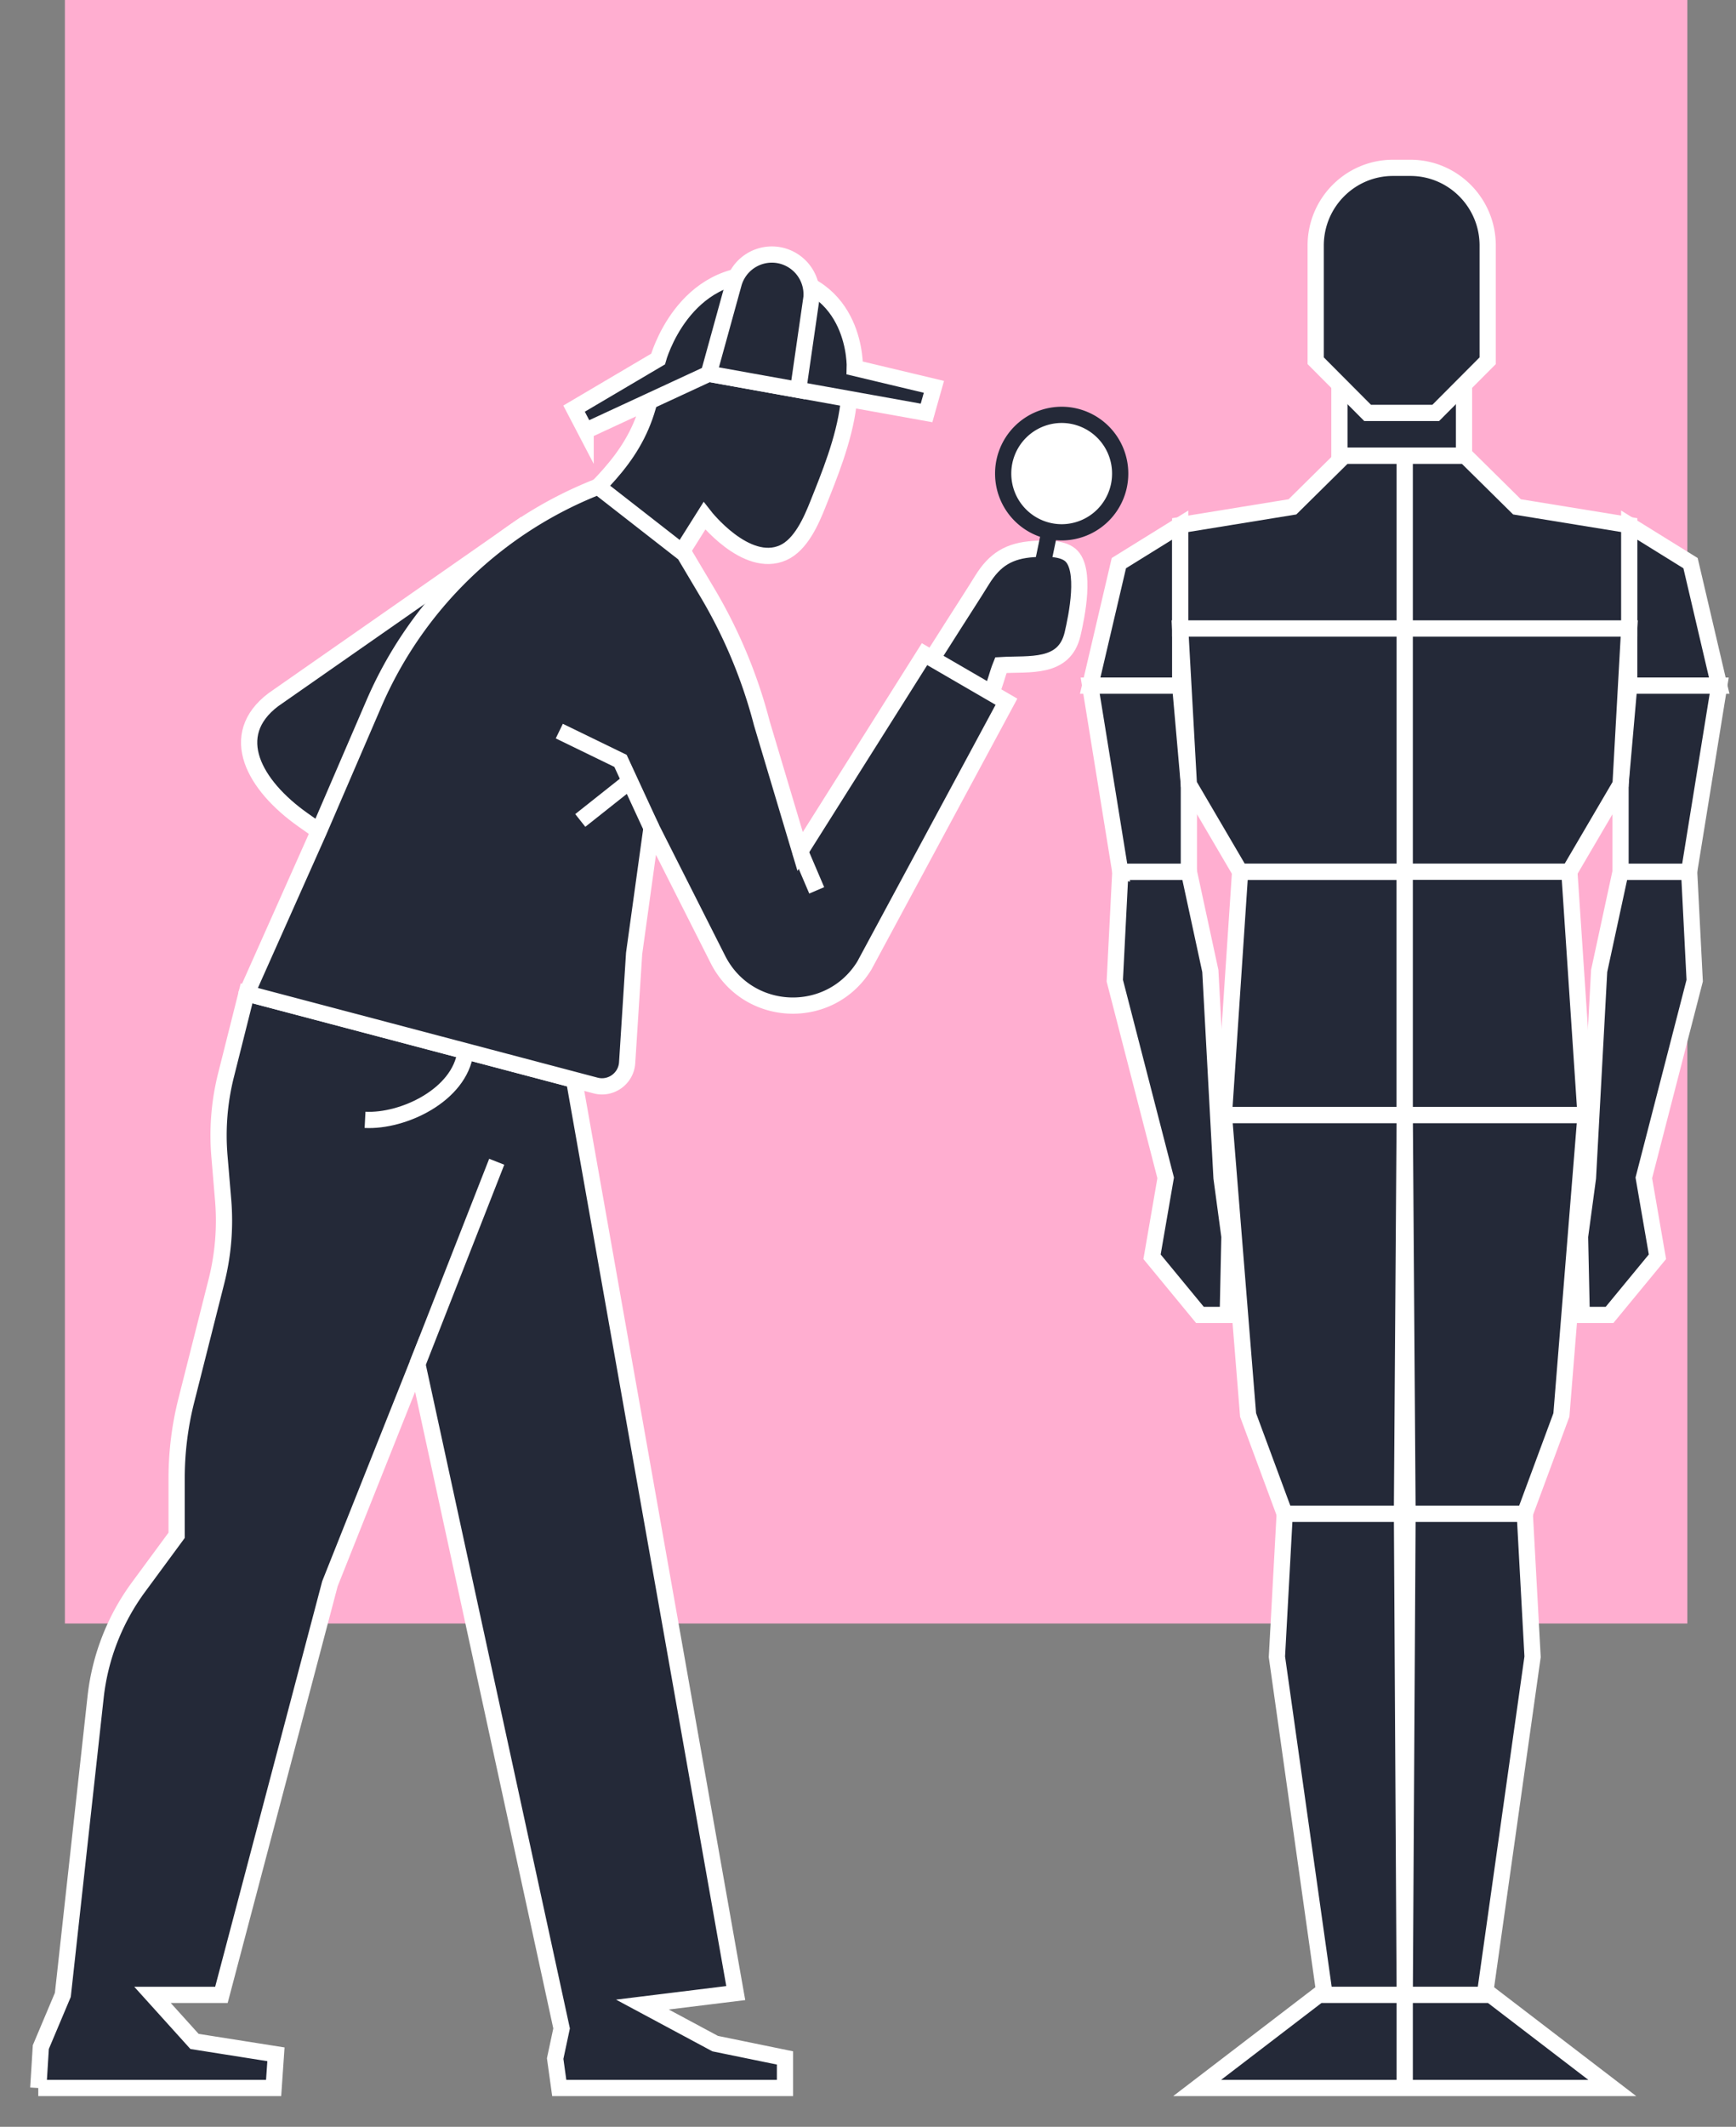 <svg width="107" height="131" fill="none" xmlns="http://www.w3.org/2000/svg"><rect width="100%" height="100%" fill="#808080" stroke="none"/><path fill="#FFAED0" d="M4 0h100v100H4z"/><path d="M31.631 32.787L16.854 43.093c-2.914 2.196-1.183 5.287 1.824 7.408l9.494 6.697 2.741-10.943-6.857-4.133 7.575-9.335zm29.438 9.953c-.637 1.377-1.347 2.722-1.965 4.125l-4.17-2.338.196-.308 3.69-5.803c.569-.894 1.149-1.782 1.706-2.683.784-1.267 1.662-1.82 3.194-1.916.646-.04 1.713-.09 2.252.368 1 .85.39 3.787.138 4.865-.508 2.167-2.639 1.812-4.42 1.919-.231.572-.356 1.198-.621 1.771zm-22.713-2.856c1.68-2.765 5.059-8.11 5.059-8.11s2.565 3.294 4.855 2.27c1.091-.488 1.731-1.958 2.14-2.985 1.366-3.423 3.755-9.065-.288-11.74-2.412-1.597-6.212-1.527-8.013.694-.86 1.059-1.71 3.005-2.005 4.357-.796 3.65-3.065 5.4-5.631 7.974l3.883 7.54zm30.696 13.809h4.227l1.321 6.114.69 12.745.488 3.616-.104 4.824H73.96l-2.953-3.583.84-4.859-3.136-12.146.341-6.71zm-.09-19.006l3.78-2.343v9.887h-5.547l1.767-7.544z" fill="#242938" stroke="#fff" stroke-miterlimit="10"/><path d="M69.05 53.694h4.227v-5.382l-.535-6.08h-5.547l1.856 11.462zm35.062-.001h-4.226l-1.321 6.114-.69 12.745-.488 3.616.103 4.824h1.715l2.953-3.583-.84-4.859 3.136-12.146-.342-6.71zm.086-19.006l-3.78-2.343v9.887h5.547l-1.767-7.544z" fill="#242938" stroke="#fff" stroke-miterlimit="10"/><path d="M104.109 53.694h-4.226v-5.382l.535-6.08h5.547l-1.856 11.462zM75.438 68.677l1.489 18.478 2.256 6.088h7.228l.171-24.566H75.438zm22.29 0l-1.49 18.478-2.256 6.088h-7.228l-.172-24.566h11.146z" fill="#242938" stroke="#fff" stroke-miterlimit="10"/><path d="M81.644 122.872l-2.94-20.823.48-8.807h7.228l.17 29.63h-4.938zm9.877 0l2.941-20.823-.48-8.807h-7.228l-.172 29.63h4.939zm-17.736 5.737l7.495-5.736h5.3v5.736H73.785zm25.592 0l-7.494-5.736h-5.301v5.736h12.795zM86.582 53.693H76.436l-.999 14.984h11.145V53.693z" fill="#242938" stroke="#fff" stroke-miterlimit="10"/><path d="M86.582 53.693h10.147l.999 14.984H86.582V53.693zm-.002 0H76.433l-3.156-5.381-.535-9.602H86.58v14.983zm.002 0h10.147l3.156-5.381.535-9.602H86.582v14.983zm3.655-29.866h-7.682v4.245h7.681v-4.245z" fill="#242938" stroke="#fff" stroke-miterlimit="10"/><path d="M72.742 32.344l6.92-1.125 3.187-3.147h3.731V38.71H72.742v-6.366zm27.678 0l-6.919-1.125-3.188-3.147h-3.731V38.71h13.838v-6.366zm-11.928-6.91h-4.196l-3.202-3.214v-7.095c0-2.644 2.135-4.787 4.77-4.787h1.061c2.635 0 4.77 2.143 4.77 4.787v7.095l-3.203 3.214zM2.36 128.609l.156-2.52 1.357-3.216 2.02-18.343a14.012 14.012 0 012.646-6.777l2.348-3.188v-3.51c0-1.62.201-3.234.599-4.804l1.855-7.331a15.21 15.21 0 00.412-5.005l-.228-2.71a15.211 15.211 0 01.407-4.987l1.267-5.033 20.184 5.326 9.966 56.251-5.754.708 4.485 2.405 4.303.882v1.852H34.47l-.252-1.813.396-1.857-8.888-40.917-5.39 13.526-6.689 25.325H9.4l2.589 2.868 5.019.792-.143 2.076H2.359z" fill="#242938" stroke="#fff" stroke-miterlimit="10"/><path d="M15.2 61.185l4.445-9.965 3.393-7.868a24.986 24.986 0 0113.828-13.38l5.313 4.142 1.426 2.398a30.938 30.938 0 013.352 8.04l2.36 7.894 7.668-12.154 5.049 2.93-8.761 16.255c-2.129 3.449-7.197 3.233-9.026-.384l-4.092-8.094-1.071 7.731-.429 6.724c-.062.979-1 1.657-1.945 1.408L15.2 61.186z" fill="#242938" stroke="#fff" stroke-miterlimit="10"/><path d="M25.727 84.021l4.889-12.464" stroke="#fff" stroke-miterlimit="10"/><path d="M34.473 45.032l3.772 1.833 1.911 4.134" fill="#242938"/><path d="M34.473 45.032l3.772 1.833 1.911 4.134" stroke="#fff" stroke-miterlimit="10"/><path d="M36.096 26.535l7.588-3.514 13.424 2.413.454-1.607-4.875-1.162s.19-5.335-5.307-5.76c-5.294-.411-6.819 5.21-6.819 5.21l-5.178 3.054.713 1.366z" fill="#242938" stroke="#fff" stroke-miterlimit="10"/><path d="M43.684 23.022l1.53-5.542a2.45 2.45 0 012.676-1.782 2.456 2.456 0 012.128 2.62l-.823 5.695-5.511-.991z" fill="#242938" stroke="#fff" stroke-miterlimit="10"/><path d="M65.438 32.788a3.612 3.612 0 003.605-3.618 3.612 3.612 0 00-3.606-3.618 3.612 3.612 0 00-3.605 3.618 3.612 3.612 0 003.605 3.618z" fill="#fff" stroke="#242938" stroke-miterlimit="10"/><path d="M64.692 32.709l-1.34 6.428" stroke="#242938" stroke-miterlimit="10"/><path d="M22.5 68.976c2.346.123 5.837-1.523 6.188-4.177L22.5 68.976z" fill="#242938"/><path d="M22.5 68.976c2.346.123 5.837-1.523 6.188-4.177m7.078-14.264l3.098-2.456m10.452 4.366l1.023 2.396" stroke="#fff" stroke-miterlimit="10"/></svg>